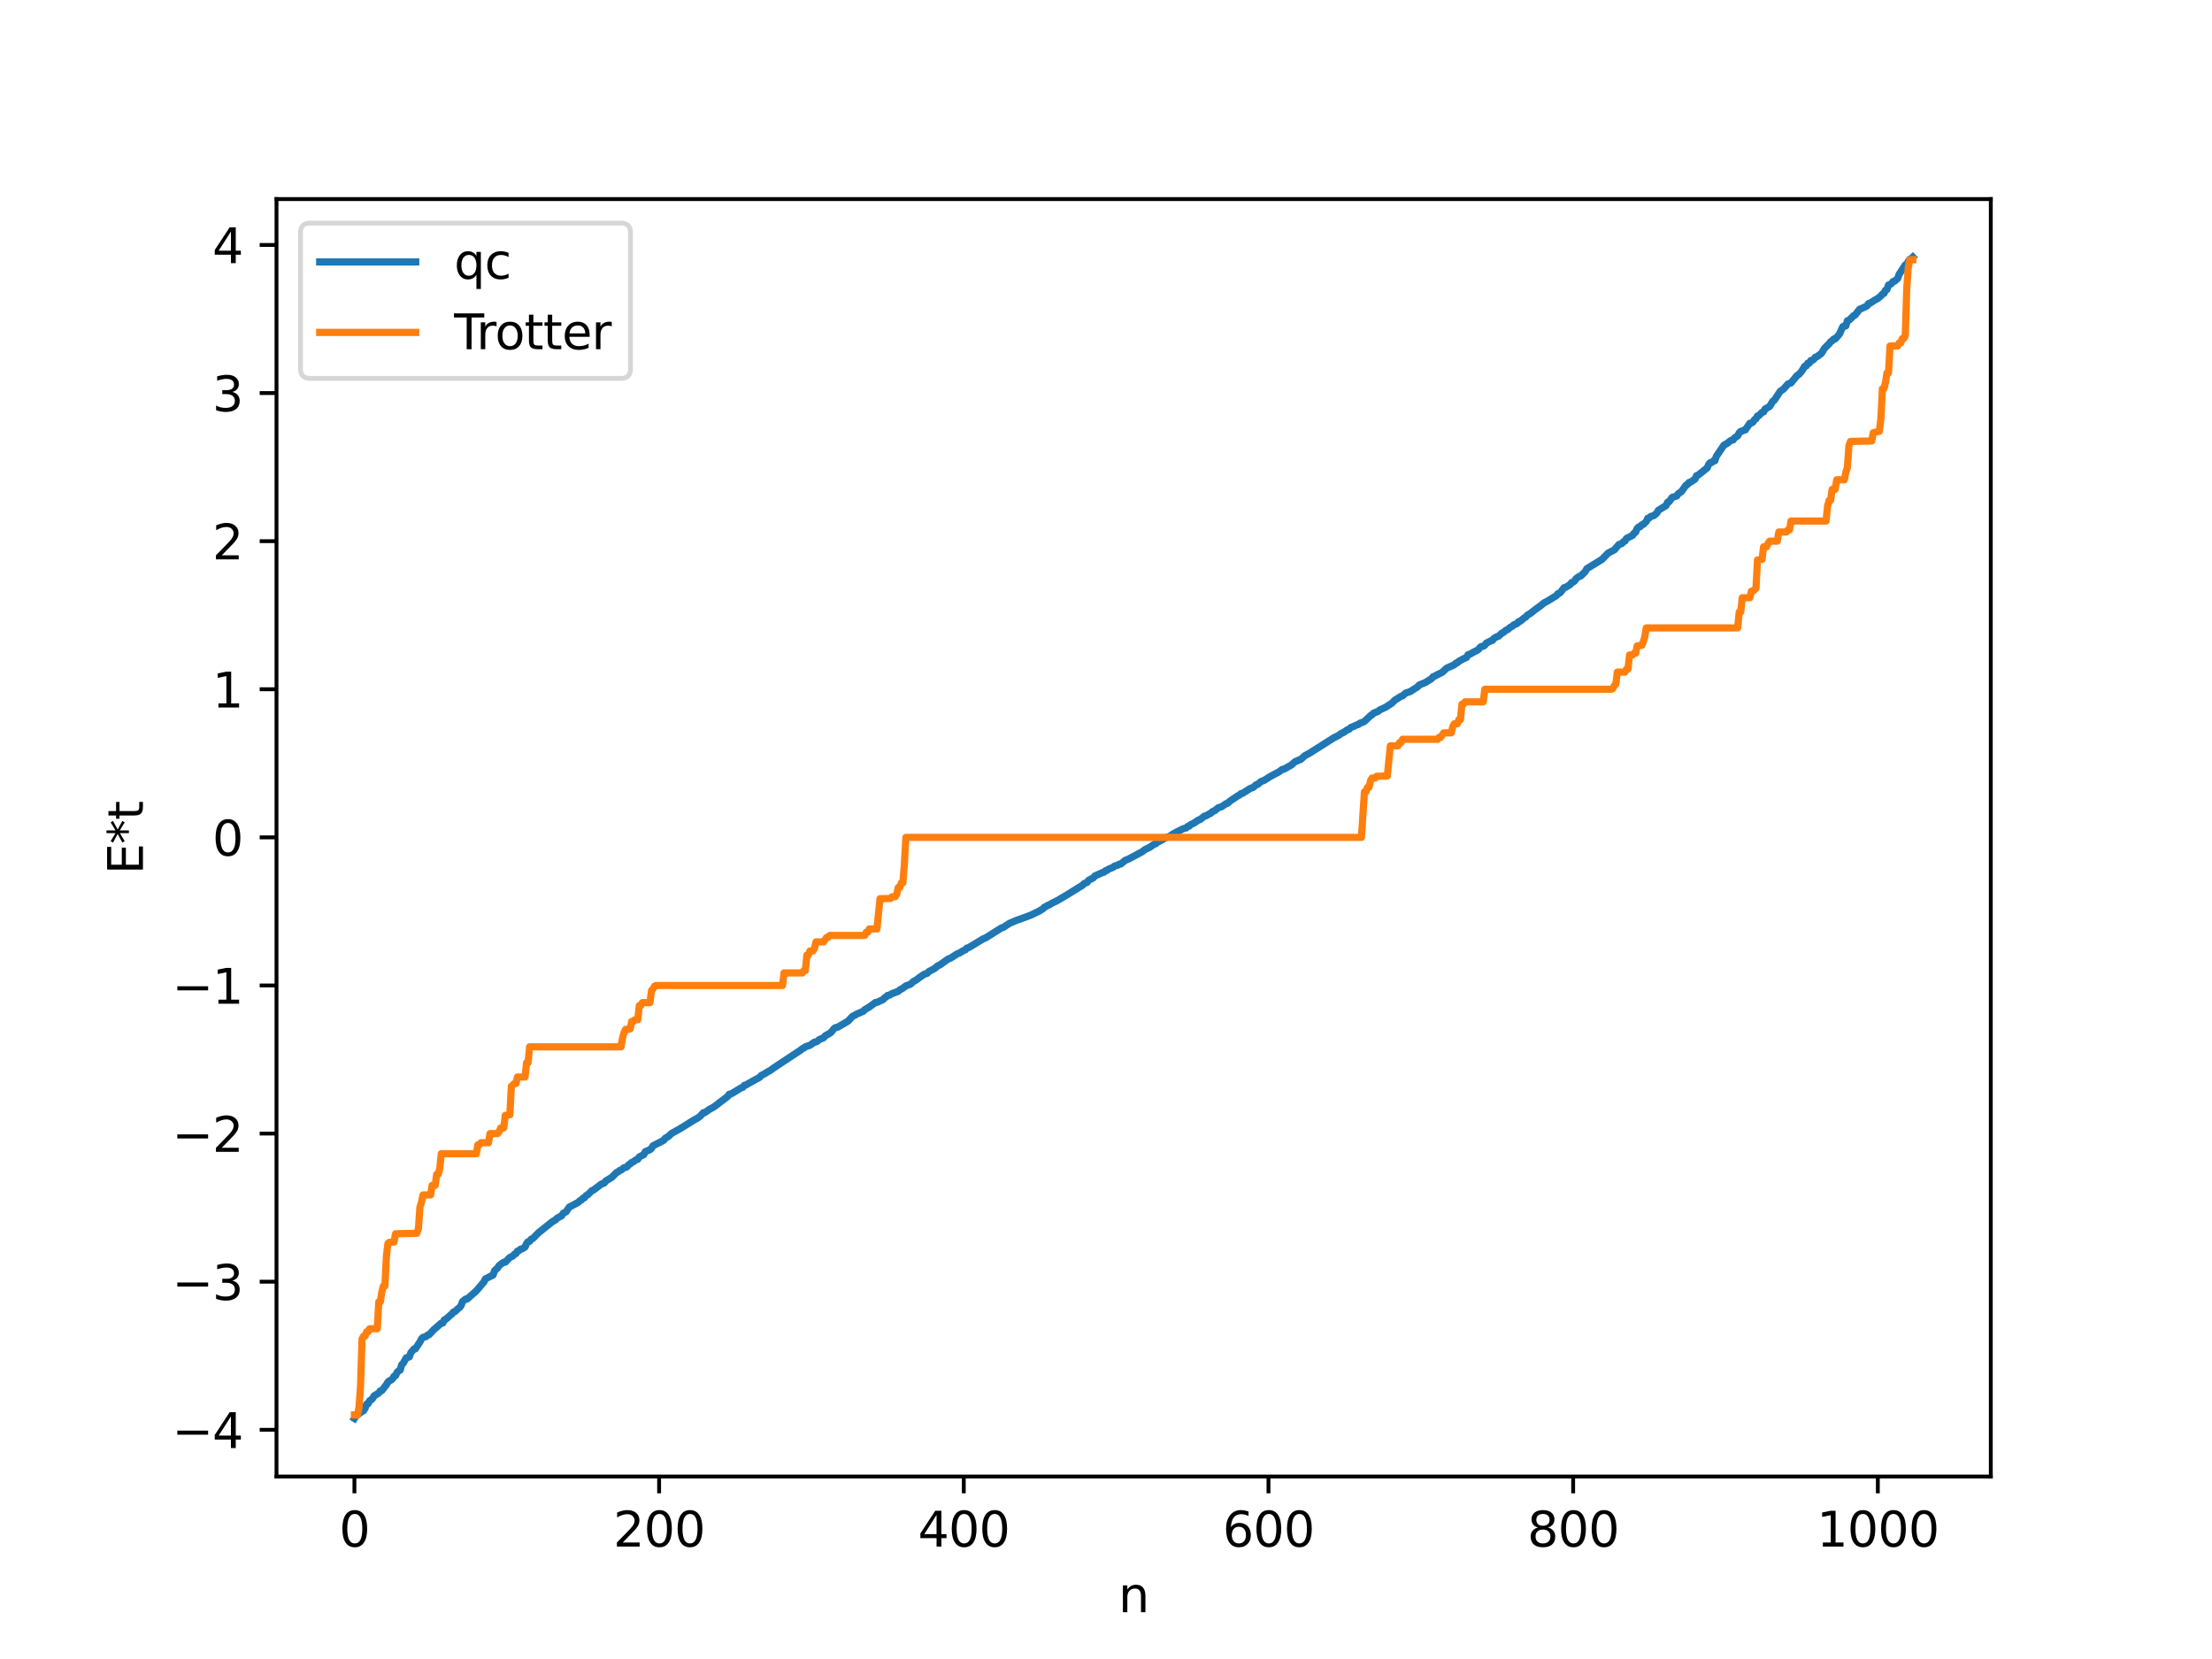 <?xml version="1.0" encoding="utf-8" standalone="no"?>
<!DOCTYPE svg PUBLIC "-//W3C//DTD SVG 1.1//EN"
  "http://www.w3.org/Graphics/SVG/1.1/DTD/svg11.dtd">
<svg xmlns:xlink="http://www.w3.org/1999/xlink" width="460.8pt" height="345.6pt" viewBox="0 0 460.8 345.6" xmlns="http://www.w3.org/2000/svg" version="1.1">
 <defs>
  <style type="text/css">*{stroke-linejoin: round; stroke-linecap: butt}</style>
 </defs>
 <g id="figure_1">
  <g id="patch_1">
   <path d="M 0 345.6 
L 460.8 345.6 
L 460.8 0 
L 0 0 
z
" style="fill: #ffffff"/>
  </g>
  <g id="axes_1">
   <g id="patch_2">
    <path d="M 57.6 307.584 
L 414.72 307.584 
L 414.72 41.472 
L 57.6 41.472 
z
" style="fill: #ffffff"/>
   </g>
   <g id="matplotlib.axis_1">
    <g id="xtick_1">
     <g id="line2d_1">
      <defs>
       <path id="mc527d66f3d" d="M 0 0 
L 0 3.5 
" style="stroke: #000000; stroke-width: 0.8"/>
      </defs>
      <g>
       <use xlink:href="#mc527d66f3d" x="73.833" y="307.584" style="stroke: #000000; stroke-width: 0.8"/>
      </g>
     </g>
     <g id="text_1">
      <!-- 0 -->
      <g transform="translate(70.651 322.182) scale(0.1 -0.1)">
       <defs>
        <path id="DejaVuSans-30" d="M 2034 4250 
Q 1547 4250 1301 3770 
Q 1056 3291 1056 2328 
Q 1056 1369 1301 889 
Q 1547 409 2034 409 
Q 2525 409 2770 889 
Q 3016 1369 3016 2328 
Q 3016 3291 2770 3770 
Q 2525 4250 2034 4250 
z
M 2034 4750 
Q 2819 4750 3233 4129 
Q 3647 3509 3647 2328 
Q 3647 1150 3233 529 
Q 2819 -91 2034 -91 
Q 1250 -91 836 529 
Q 422 1150 422 2328 
Q 422 3509 836 4129 
Q 1250 4750 2034 4750 
z
" transform="scale(0.016)"/>
       </defs>
       <use xlink:href="#DejaVuSans-30"/>
      </g>
     </g>
    </g>
    <g id="xtick_2">
     <g id="line2d_2">
      <g>
       <use xlink:href="#mc527d66f3d" x="137.304" y="307.584" style="stroke: #000000; stroke-width: 0.8"/>
      </g>
     </g>
     <g id="text_2">
      <!-- 200 -->
      <g transform="translate(127.76 322.182) scale(0.1 -0.1)">
       <defs>
        <path id="DejaVuSans-32" d="M 1228 531 
L 3431 531 
L 3431 0 
L 469 0 
L 469 531 
Q 828 903 1448 1529 
Q 2069 2156 2228 2338 
Q 2531 2678 2651 2914 
Q 2772 3150 2772 3378 
Q 2772 3750 2511 3984 
Q 2250 4219 1831 4219 
Q 1534 4219 1204 4116 
Q 875 4013 500 3803 
L 500 4441 
Q 881 4594 1212 4672 
Q 1544 4750 1819 4750 
Q 2544 4750 2975 4387 
Q 3406 4025 3406 3419 
Q 3406 3131 3298 2873 
Q 3191 2616 2906 2266 
Q 2828 2175 2409 1742 
Q 1991 1309 1228 531 
z
" transform="scale(0.016)"/>
       </defs>
       <use xlink:href="#DejaVuSans-32"/>
       <use xlink:href="#DejaVuSans-30" x="63.623"/>
       <use xlink:href="#DejaVuSans-30" x="127.246"/>
      </g>
     </g>
    </g>
    <g id="xtick_3">
     <g id="line2d_3">
      <g>
       <use xlink:href="#mc527d66f3d" x="200.775" y="307.584" style="stroke: #000000; stroke-width: 0.8"/>
      </g>
     </g>
     <g id="text_3">
      <!-- 400 -->
      <g transform="translate(191.231 322.182) scale(0.1 -0.1)">
       <defs>
        <path id="DejaVuSans-34" d="M 2419 4116 
L 825 1625 
L 2419 1625 
L 2419 4116 
z
M 2253 4666 
L 3047 4666 
L 3047 1625 
L 3713 1625 
L 3713 1100 
L 3047 1100 
L 3047 0 
L 2419 0 
L 2419 1100 
L 313 1100 
L 313 1709 
L 2253 4666 
z
" transform="scale(0.016)"/>
       </defs>
       <use xlink:href="#DejaVuSans-34"/>
       <use xlink:href="#DejaVuSans-30" x="63.623"/>
       <use xlink:href="#DejaVuSans-30" x="127.246"/>
      </g>
     </g>
    </g>
    <g id="xtick_4">
     <g id="line2d_4">
      <g>
       <use xlink:href="#mc527d66f3d" x="264.246" y="307.584" style="stroke: #000000; stroke-width: 0.8"/>
      </g>
     </g>
     <g id="text_4">
      <!-- 600 -->
      <g transform="translate(254.702 322.182) scale(0.1 -0.1)">
       <defs>
        <path id="DejaVuSans-36" d="M 2113 2584 
Q 1688 2584 1439 2293 
Q 1191 2003 1191 1497 
Q 1191 994 1439 701 
Q 1688 409 2113 409 
Q 2538 409 2786 701 
Q 3034 994 3034 1497 
Q 3034 2003 2786 2293 
Q 2538 2584 2113 2584 
z
M 3366 4563 
L 3366 3988 
Q 3128 4100 2886 4159 
Q 2644 4219 2406 4219 
Q 1781 4219 1451 3797 
Q 1122 3375 1075 2522 
Q 1259 2794 1537 2939 
Q 1816 3084 2150 3084 
Q 2853 3084 3261 2657 
Q 3669 2231 3669 1497 
Q 3669 778 3244 343 
Q 2819 -91 2113 -91 
Q 1303 -91 875 529 
Q 447 1150 447 2328 
Q 447 3434 972 4092 
Q 1497 4750 2381 4750 
Q 2619 4750 2861 4703 
Q 3103 4656 3366 4563 
z
" transform="scale(0.016)"/>
       </defs>
       <use xlink:href="#DejaVuSans-36"/>
       <use xlink:href="#DejaVuSans-30" x="63.623"/>
       <use xlink:href="#DejaVuSans-30" x="127.246"/>
      </g>
     </g>
    </g>
    <g id="xtick_5">
     <g id="line2d_5">
      <g>
       <use xlink:href="#mc527d66f3d" x="327.717" y="307.584" style="stroke: #000000; stroke-width: 0.8"/>
      </g>
     </g>
     <g id="text_5">
      <!-- 800 -->
      <g transform="translate(318.173 322.182) scale(0.1 -0.1)">
       <defs>
        <path id="DejaVuSans-38" d="M 2034 2216 
Q 1584 2216 1326 1975 
Q 1069 1734 1069 1313 
Q 1069 891 1326 650 
Q 1584 409 2034 409 
Q 2484 409 2743 651 
Q 3003 894 3003 1313 
Q 3003 1734 2745 1975 
Q 2488 2216 2034 2216 
z
M 1403 2484 
Q 997 2584 770 2862 
Q 544 3141 544 3541 
Q 544 4100 942 4425 
Q 1341 4750 2034 4750 
Q 2731 4750 3128 4425 
Q 3525 4100 3525 3541 
Q 3525 3141 3298 2862 
Q 3072 2584 2669 2484 
Q 3125 2378 3379 2068 
Q 3634 1759 3634 1313 
Q 3634 634 3220 271 
Q 2806 -91 2034 -91 
Q 1263 -91 848 271 
Q 434 634 434 1313 
Q 434 1759 690 2068 
Q 947 2378 1403 2484 
z
M 1172 3481 
Q 1172 3119 1398 2916 
Q 1625 2713 2034 2713 
Q 2441 2713 2670 2916 
Q 2900 3119 2900 3481 
Q 2900 3844 2670 4047 
Q 2441 4250 2034 4250 
Q 1625 4250 1398 4047 
Q 1172 3844 1172 3481 
z
" transform="scale(0.016)"/>
       </defs>
       <use xlink:href="#DejaVuSans-38"/>
       <use xlink:href="#DejaVuSans-30" x="63.623"/>
       <use xlink:href="#DejaVuSans-30" x="127.246"/>
      </g>
     </g>
    </g>
    <g id="xtick_6">
     <g id="line2d_6">
      <g>
       <use xlink:href="#mc527d66f3d" x="391.188" y="307.584" style="stroke: #000000; stroke-width: 0.8"/>
      </g>
     </g>
     <g id="text_6">
      <!-- 1000 -->
      <g transform="translate(378.463 322.182) scale(0.1 -0.1)">
       <defs>
        <path id="DejaVuSans-31" d="M 794 531 
L 1825 531 
L 1825 4091 
L 703 3866 
L 703 4441 
L 1819 4666 
L 2450 4666 
L 2450 531 
L 3481 531 
L 3481 0 
L 794 0 
L 794 531 
z
" transform="scale(0.016)"/>
       </defs>
       <use xlink:href="#DejaVuSans-31"/>
       <use xlink:href="#DejaVuSans-30" x="63.623"/>
       <use xlink:href="#DejaVuSans-30" x="127.246"/>
       <use xlink:href="#DejaVuSans-30" x="190.869"/>
      </g>
     </g>
    </g>
    <g id="text_7">
     <!-- n -->
     <g transform="translate(232.991 335.861) scale(0.1 -0.1)">
      <defs>
       <path id="DejaVuSans-6e" d="M 3513 2113 
L 3513 0 
L 2938 0 
L 2938 2094 
Q 2938 2591 2744 2837 
Q 2550 3084 2163 3084 
Q 1697 3084 1428 2787 
Q 1159 2491 1159 1978 
L 1159 0 
L 581 0 
L 581 3500 
L 1159 3500 
L 1159 2956 
Q 1366 3272 1645 3428 
Q 1925 3584 2291 3584 
Q 2894 3584 3203 3211 
Q 3513 2838 3513 2113 
z
" transform="scale(0.016)"/>
      </defs>
      <use xlink:href="#DejaVuSans-6e"/>
     </g>
    </g>
   </g>
   <g id="matplotlib.axis_2">
    <g id="ytick_1">
     <g id="line2d_7">
      <defs>
       <path id="m97dae3b905" d="M 0 0 
L -3.5 0 
" style="stroke: #000000; stroke-width: 0.8"/>
      </defs>
      <g>
       <use xlink:href="#m97dae3b905" x="57.6" y="297.857" style="stroke: #000000; stroke-width: 0.8"/>
      </g>
     </g>
     <g id="text_8">
      <!-- −4 -->
      <g transform="translate(35.858 301.657) scale(0.1 -0.1)">
       <defs>
        <path id="DejaVuSans-2212" d="M 678 2272 
L 4684 2272 
L 4684 1741 
L 678 1741 
L 678 2272 
z
" transform="scale(0.016)"/>
       </defs>
       <use xlink:href="#DejaVuSans-2212"/>
       <use xlink:href="#DejaVuSans-34" x="83.789"/>
      </g>
     </g>
    </g>
    <g id="ytick_2">
     <g id="line2d_8">
      <g>
       <use xlink:href="#m97dae3b905" x="57.6" y="267.003" style="stroke: #000000; stroke-width: 0.8"/>
      </g>
     </g>
     <g id="text_9">
      <!-- −3 -->
      <g transform="translate(35.858 270.802) scale(0.1 -0.1)">
       <defs>
        <path id="DejaVuSans-33" d="M 2597 2516 
Q 3050 2419 3304 2112 
Q 3559 1806 3559 1356 
Q 3559 666 3084 287 
Q 2609 -91 1734 -91 
Q 1441 -91 1130 -33 
Q 819 25 488 141 
L 488 750 
Q 750 597 1062 519 
Q 1375 441 1716 441 
Q 2309 441 2620 675 
Q 2931 909 2931 1356 
Q 2931 1769 2642 2001 
Q 2353 2234 1838 2234 
L 1294 2234 
L 1294 2753 
L 1863 2753 
Q 2328 2753 2575 2939 
Q 2822 3125 2822 3475 
Q 2822 3834 2567 4026 
Q 2313 4219 1838 4219 
Q 1578 4219 1281 4162 
Q 984 4106 628 3988 
L 628 4550 
Q 988 4650 1302 4700 
Q 1616 4750 1894 4750 
Q 2613 4750 3031 4423 
Q 3450 4097 3450 3541 
Q 3450 3153 3228 2886 
Q 3006 2619 2597 2516 
z
" transform="scale(0.016)"/>
       </defs>
       <use xlink:href="#DejaVuSans-2212"/>
       <use xlink:href="#DejaVuSans-33" x="83.789"/>
      </g>
     </g>
    </g>
    <g id="ytick_3">
     <g id="line2d_9">
      <g>
       <use xlink:href="#m97dae3b905" x="57.6" y="236.149" style="stroke: #000000; stroke-width: 0.8"/>
      </g>
     </g>
     <g id="text_10">
      <!-- −2 -->
      <g transform="translate(35.858 239.948) scale(0.1 -0.1)">
       <use xlink:href="#DejaVuSans-2212"/>
       <use xlink:href="#DejaVuSans-32" x="83.789"/>
      </g>
     </g>
    </g>
    <g id="ytick_4">
     <g id="line2d_10">
      <g>
       <use xlink:href="#m97dae3b905" x="57.6" y="205.294" style="stroke: #000000; stroke-width: 0.8"/>
      </g>
     </g>
     <g id="text_11">
      <!-- −1 -->
      <g transform="translate(35.858 209.094) scale(0.1 -0.1)">
       <use xlink:href="#DejaVuSans-2212"/>
       <use xlink:href="#DejaVuSans-31" x="83.789"/>
      </g>
     </g>
    </g>
    <g id="ytick_5">
     <g id="line2d_11">
      <g>
       <use xlink:href="#m97dae3b905" x="57.6" y="174.44" style="stroke: #000000; stroke-width: 0.8"/>
      </g>
     </g>
     <g id="text_12">
      <!-- 0 -->
      <g transform="translate(44.237 178.239) scale(0.1 -0.1)">
       <use xlink:href="#DejaVuSans-30"/>
      </g>
     </g>
    </g>
    <g id="ytick_6">
     <g id="line2d_12">
      <g>
       <use xlink:href="#m97dae3b905" x="57.6" y="143.586" style="stroke: #000000; stroke-width: 0.8"/>
      </g>
     </g>
     <g id="text_13">
      <!-- 1 -->
      <g transform="translate(44.237 147.385) scale(0.1 -0.1)">
       <use xlink:href="#DejaVuSans-31"/>
      </g>
     </g>
    </g>
    <g id="ytick_7">
     <g id="line2d_13">
      <g>
       <use xlink:href="#m97dae3b905" x="57.6" y="112.731" style="stroke: #000000; stroke-width: 0.8"/>
      </g>
     </g>
     <g id="text_14">
      <!-- 2 -->
      <g transform="translate(44.237 116.53) scale(0.1 -0.1)">
       <use xlink:href="#DejaVuSans-32"/>
      </g>
     </g>
    </g>
    <g id="ytick_8">
     <g id="line2d_14">
      <g>
       <use xlink:href="#m97dae3b905" x="57.6" y="81.877" style="stroke: #000000; stroke-width: 0.8"/>
      </g>
     </g>
     <g id="text_15">
      <!-- 3 -->
      <g transform="translate(44.237 85.676) scale(0.1 -0.1)">
       <use xlink:href="#DejaVuSans-33"/>
      </g>
     </g>
    </g>
    <g id="ytick_9">
     <g id="line2d_15">
      <g>
       <use xlink:href="#m97dae3b905" x="57.6" y="51.022" style="stroke: #000000; stroke-width: 0.8"/>
      </g>
     </g>
     <g id="text_16">
      <!-- 4 -->
      <g transform="translate(44.237 54.822) scale(0.1 -0.1)">
       <use xlink:href="#DejaVuSans-34"/>
      </g>
     </g>
    </g>
    <g id="text_17">
     <!-- E*t -->
     <g transform="translate(29.778 182.148) rotate(-90) scale(0.1 -0.1)">
      <defs>
       <path id="DejaVuSans-45" d="M 628 4666 
L 3578 4666 
L 3578 4134 
L 1259 4134 
L 1259 2753 
L 3481 2753 
L 3481 2222 
L 1259 2222 
L 1259 531 
L 3634 531 
L 3634 0 
L 628 0 
L 628 4666 
z
" transform="scale(0.016)"/>
       <path id="DejaVuSans-2a" d="M 3009 3897 
L 1888 3291 
L 3009 2681 
L 2828 2375 
L 1778 3009 
L 1778 1831 
L 1422 1831 
L 1422 3009 
L 372 2375 
L 191 2681 
L 1313 3291 
L 191 3897 
L 372 4206 
L 1422 3572 
L 1422 4750 
L 1778 4750 
L 1778 3572 
L 2828 4206 
L 3009 3897 
z
" transform="scale(0.016)"/>
       <path id="DejaVuSans-74" d="M 1172 4494 
L 1172 3500 
L 2356 3500 
L 2356 3053 
L 1172 3053 
L 1172 1153 
Q 1172 725 1289 603 
Q 1406 481 1766 481 
L 2356 481 
L 2356 0 
L 1766 0 
Q 1100 0 847 248 
Q 594 497 594 1153 
L 594 3053 
L 172 3053 
L 172 3500 
L 594 3500 
L 594 4494 
L 1172 4494 
z
" transform="scale(0.016)"/>
      </defs>
      <use xlink:href="#DejaVuSans-45"/>
      <use xlink:href="#DejaVuSans-2a" x="63.184"/>
      <use xlink:href="#DejaVuSans-74" x="113.184"/>
     </g>
    </g>
   </g>
   <g id="line2d_16">
    <path d="M 73.833 295.488 
L 74.15 294.977 
L 75.42 294.008 
L 75.737 293.883 
L 76.054 293.363 
L 76.372 292.507 
L 76.689 292.402 
L 77.006 291.779 
L 77.324 291.616 
L 77.641 291.286 
L 77.958 290.759 
L 78.91 290.194 
L 79.228 289.743 
L 79.545 289.678 
L 80.497 288.446 
L 80.815 287.914 
L 81.132 287.632 
L 81.449 287.506 
L 81.767 287.249 
L 82.084 286.689 
L 82.401 286.565 
L 82.719 285.888 
L 83.036 285.582 
L 83.353 285.433 
L 83.671 284.312 
L 83.988 283.994 
L 84.623 282.866 
L 85.258 282.678 
L 85.575 281.814 
L 86.21 281.039 
L 86.527 280.997 
L 87.479 279.56 
L 87.796 278.935 
L 88.114 278.593 
L 88.748 278.44 
L 89.066 278.129 
L 89.383 278.046 
L 90.335 277.022 
L 91.922 275.642 
L 92.239 275.615 
L 92.557 274.952 
L 92.874 274.833 
L 93.826 273.974 
L 94.143 273.725 
L 94.461 273.321 
L 94.778 273.227 
L 95.413 272.613 
L 95.73 272.39 
L 96.048 271.969 
L 96.365 271.135 
L 97 270.613 
L 97.317 270.602 
L 99.221 268.92 
L 100.808 267.056 
L 101.125 266.404 
L 102.712 265.619 
L 103.029 264.711 
L 103.664 264.132 
L 103.981 263.634 
L 104.616 263.159 
L 104.934 262.952 
L 105.251 262.937 
L 106.203 261.949 
L 106.838 261.653 
L 107.155 261.278 
L 107.472 261.157 
L 107.79 260.636 
L 108.107 260.527 
L 108.424 260.239 
L 108.742 260.176 
L 109.377 259.771 
L 109.694 259.054 
L 110.011 258.673 
L 110.329 258.595 
L 110.646 258.15 
L 110.963 258.033 
L 112.233 256.759 
L 115.089 254.484 
L 115.724 254.131 
L 116.041 253.78 
L 116.993 253.266 
L 117.31 252.774 
L 117.945 252.419 
L 118.58 251.471 
L 120.484 250.462 
L 120.801 250.119 
L 121.119 249.982 
L 121.436 249.61 
L 121.753 249.509 
L 122.071 249.078 
L 122.388 248.939 
L 123.34 248.002 
L 123.658 247.896 
L 125.244 246.685 
L 125.879 246.434 
L 126.196 246.01 
L 127.466 245.257 
L 128.418 244.264 
L 128.735 244.146 
L 129.053 243.852 
L 129.37 243.766 
L 130.005 243.236 
L 130.322 243.208 
L 130.639 243.042 
L 130.957 242.648 
L 131.274 242.471 
L 131.591 242.154 
L 131.909 242.042 
L 132.543 241.576 
L 132.861 241.502 
L 133.178 241.004 
L 134.13 240.515 
L 134.448 239.889 
L 135.4 239.509 
L 135.717 239.204 
L 136.034 238.691 
L 138.256 237.551 
L 138.573 237.117 
L 139.208 236.761 
L 139.843 236.155 
L 140.477 235.792 
L 141.429 235.26 
L 142.064 234.886 
L 144.603 233.297 
L 145.238 232.963 
L 145.872 232.521 
L 146.507 231.798 
L 146.824 231.78 
L 147.777 231.102 
L 148.729 230.584 
L 151.585 228.409 
L 151.902 227.956 
L 152.22 227.927 
L 153.172 227.366 
L 154.441 226.593 
L 154.758 226.496 
L 155.076 226.093 
L 155.393 226.014 
L 156.345 225.47 
L 158.249 224.423 
L 158.567 224.045 
L 159.201 223.725 
L 160.153 223.148 
L 160.471 222.99 
L 161.105 222.521 
L 162.375 221.672 
L 166.818 218.739 
L 167.135 218.446 
L 167.453 218.341 
L 167.77 218.058 
L 168.722 217.757 
L 169.674 217.088 
L 169.991 217.058 
L 170.309 216.895 
L 170.626 216.587 
L 171.578 216.18 
L 171.896 215.781 
L 172.848 215.259 
L 173.165 215.011 
L 173.8 214.224 
L 174.117 214.05 
L 174.434 214.022 
L 176.656 212.729 
L 177.608 211.701 
L 177.925 211.574 
L 178.56 211.212 
L 179.829 210.667 
L 180.147 210.332 
L 181.099 209.773 
L 182.368 208.841 
L 182.686 208.822 
L 183.32 208.506 
L 183.955 208.236 
L 184.272 207.852 
L 184.59 207.692 
L 184.907 207.364 
L 185.224 207.34 
L 185.859 206.98 
L 187.129 206.506 
L 187.446 206.213 
L 188.081 205.867 
L 188.715 205.381 
L 189.667 205.029 
L 190.302 204.463 
L 190.937 204.1 
L 191.572 203.611 
L 192.524 202.96 
L 193.158 202.752 
L 193.476 202.4 
L 194.745 201.726 
L 195.38 201.172 
L 195.697 201.066 
L 197.601 199.728 
L 197.919 199.654 
L 199.505 198.649 
L 199.823 198.559 
L 200.775 197.991 
L 201.092 197.876 
L 201.41 197.505 
L 201.727 197.445 
L 204.9 195.53 
L 205.218 195.44 
L 208.709 193.249 
L 209.026 193.204 
L 209.661 192.757 
L 210.296 192.349 
L 211.565 191.804 
L 212.517 191.454 
L 213.152 191.232 
L 214.739 190.639 
L 216.325 189.874 
L 217.277 189.311 
L 217.595 188.973 
L 217.912 188.852 
L 218.229 188.608 
L 218.547 188.517 
L 219.181 188.127 
L 220.134 187.677 
L 222.038 186.558 
L 225.529 184.396 
L 225.846 184.069 
L 226.481 183.803 
L 226.798 183.362 
L 227.75 182.88 
L 228.067 182.485 
L 229.654 181.778 
L 229.972 181.698 
L 230.289 181.376 
L 230.606 181.32 
L 230.924 181.059 
L 231.558 180.813 
L 231.876 180.674 
L 232.193 180.41 
L 232.828 180.24 
L 233.145 180.024 
L 233.462 179.997 
L 234.415 179.225 
L 235.049 178.977 
L 237.905 177.456 
L 238.54 176.973 
L 239.492 176.518 
L 240.444 175.866 
L 240.762 175.769 
L 241.079 175.45 
L 241.714 175.166 
L 242.983 174.442 
L 243.618 174.264 
L 244.253 173.806 
L 244.887 173.446 
L 246.474 172.642 
L 247.109 172.472 
L 247.426 172.156 
L 247.743 172.085 
L 248.061 171.767 
L 248.696 171.486 
L 249.648 170.824 
L 249.965 170.752 
L 250.917 170.004 
L 251.234 169.951 
L 251.869 169.577 
L 252.186 169.448 
L 252.504 169.119 
L 253.139 168.809 
L 253.773 168.27 
L 254.408 168.09 
L 255.043 167.685 
L 255.36 167.445 
L 255.677 167.36 
L 256.312 166.824 
L 256.947 166.402 
L 257.899 165.765 
L 258.216 165.625 
L 258.534 165.313 
L 258.851 165.266 
L 260.438 164.252 
L 261.072 164.026 
L 261.707 163.467 
L 262.024 163.392 
L 262.659 162.817 
L 263.294 162.595 
L 264.563 161.789 
L 266.467 160.772 
L 267.102 160.285 
L 267.42 160.251 
L 269.006 159.369 
L 269.641 158.795 
L 269.958 158.577 
L 270.276 158.508 
L 270.593 158.295 
L 270.91 158.24 
L 271.862 157.402 
L 272.815 156.888 
L 277.892 153.676 
L 278.844 153.197 
L 279.479 152.732 
L 279.796 152.638 
L 280.748 151.998 
L 281.066 151.903 
L 281.383 151.561 
L 282.018 151.31 
L 282.653 151.011 
L 282.97 150.928 
L 283.287 150.665 
L 283.922 150.438 
L 284.239 150.281 
L 285.509 149.075 
L 285.826 148.906 
L 286.143 148.56 
L 286.778 148.317 
L 287.096 148.196 
L 287.413 147.897 
L 288.682 147.312 
L 289.952 146.476 
L 290.586 145.842 
L 291.856 145.056 
L 292.173 144.969 
L 292.808 144.386 
L 293.76 144.077 
L 295.347 143.056 
L 295.664 142.693 
L 296.934 142.177 
L 298.203 141.382 
L 298.52 140.986 
L 298.838 140.878 
L 299.472 140.522 
L 300.424 140.068 
L 301.377 139.188 
L 302.963 138.488 
L 303.281 138.159 
L 303.598 138.046 
L 303.915 137.757 
L 304.867 137.236 
L 305.502 136.962 
L 305.82 136.392 
L 306.137 136.319 
L 307.089 135.792 
L 307.724 135.47 
L 308.041 135.247 
L 308.358 134.818 
L 308.676 134.647 
L 308.993 134.625 
L 309.31 134.42 
L 309.628 133.979 
L 310.58 133.49 
L 310.897 133.406 
L 311.215 132.975 
L 311.849 132.637 
L 312.167 132.546 
L 312.801 131.936 
L 313.119 131.796 
L 313.753 131.278 
L 314.071 131.157 
L 314.705 130.618 
L 315.023 130.485 
L 315.34 130.166 
L 315.975 129.941 
L 316.292 129.543 
L 316.61 129.472 
L 317.562 128.698 
L 317.879 128.52 
L 318.196 128.136 
L 318.831 127.77 
L 319.783 127.01 
L 320.735 126.33 
L 321.687 125.576 
L 322.322 125.247 
L 324.226 124.078 
L 324.543 123.662 
L 324.861 123.584 
L 325.178 123.289 
L 325.813 122.421 
L 326.13 122.365 
L 327.082 121.79 
L 327.4 121.356 
L 327.717 121.257 
L 328.034 120.995 
L 328.352 120.506 
L 328.986 120.079 
L 329.304 119.99 
L 330.256 119.036 
L 330.573 118.463 
L 333.747 116.512 
L 335.016 115.212 
L 336.286 114.554 
L 337.238 113.441 
L 337.872 113.232 
L 338.19 112.847 
L 338.507 112.718 
L 338.824 112.162 
L 340.094 111.523 
L 340.411 111.059 
L 340.729 110.865 
L 341.046 110.099 
L 341.363 109.786 
L 341.681 109.728 
L 341.998 109.341 
L 342.315 109.241 
L 342.95 108.644 
L 343.267 107.959 
L 343.585 107.889 
L 343.902 107.578 
L 344.537 107.405 
L 345.172 106.847 
L 345.489 106.296 
L 347.076 105.307 
L 347.393 104.622 
L 347.71 104.519 
L 348.345 103.61 
L 349.297 103.32 
L 349.615 102.837 
L 350.249 102.442 
L 351.201 101.104 
L 351.519 100.943 
L 351.836 100.518 
L 352.153 100.45 
L 353.105 99.803 
L 353.423 99.091 
L 353.74 98.984 
L 355.644 97.468 
L 355.962 96.722 
L 356.279 96.373 
L 356.596 96.337 
L 356.914 96.033 
L 357.231 95.986 
L 357.548 95.053 
L 359.135 92.722 
L 359.77 92.388 
L 360.405 91.876 
L 360.722 91.685 
L 361.039 91.65 
L 361.357 91.203 
L 361.991 90.792 
L 362.309 90.164 
L 362.626 89.865 
L 362.943 89.802 
L 363.261 89.61 
L 363.578 89.562 
L 364.53 88.172 
L 364.848 88.128 
L 365.165 87.931 
L 365.482 87.434 
L 365.8 87.252 
L 366.117 86.659 
L 366.434 86.551 
L 367.069 85.889 
L 367.386 85.815 
L 367.704 85.203 
L 368.656 84.665 
L 369.291 83.6 
L 369.608 83.398 
L 370.877 81.48 
L 371.512 81.077 
L 372.464 79.995 
L 373.099 79.77 
L 374.368 78.212 
L 374.686 78.043 
L 375.32 77.34 
L 375.955 76.293 
L 376.272 76.242 
L 376.59 75.671 
L 376.907 75.644 
L 377.224 75.083 
L 377.542 75.074 
L 377.859 74.832 
L 378.177 74.394 
L 378.494 74.319 
L 379.446 73.61 
L 380.081 72.544 
L 381.033 71.621 
L 381.35 71.19 
L 381.667 71.008 
L 381.985 70.634 
L 382.302 70.6 
L 382.937 69.906 
L 383.254 69.462 
L 383.889 68.058 
L 384.206 67.897 
L 384.524 67.883 
L 384.841 66.827 
L 385.158 66.715 
L 385.793 66.143 
L 386.11 65.78 
L 386.428 65.656 
L 387.38 64.44 
L 388.332 64.031 
L 388.967 63.697 
L 389.284 63.217 
L 389.601 63.136 
L 390.553 62.517 
L 391.188 62.168 
L 391.823 61.659 
L 392.14 61.263 
L 392.458 61.126 
L 392.775 60.475 
L 393.092 60.306 
L 393.41 59.376 
L 393.727 59.276 
L 394.044 59.038 
L 394.362 58.64 
L 394.679 58.575 
L 395.314 58.012 
L 395.631 57.139 
L 396.9 55.194 
L 397.218 55.128 
L 397.535 54.415 
L 397.853 53.999 
L 398.17 53.878 
L 398.487 53.568 
L 398.487 53.568 
" clip-path="url(#pa1fbef001c)" style="fill: none; stroke: #1f77b4; stroke-width: 1.5; stroke-linecap: square"/>
   </g>
   <g id="line2d_17">
    <path d="M 73.833 294.771 
L 74.467 294.771 
L 74.785 293.17 
L 75.102 288.884 
L 75.42 278.946 
L 75.737 278.337 
L 76.054 278.337 
L 76.372 277.436 
L 76.689 277.436 
L 77.006 276.799 
L 78.593 276.799 
L 78.91 271.192 
L 79.228 271.192 
L 79.545 269.163 
L 79.862 267.909 
L 80.18 267.909 
L 80.497 261.709 
L 80.815 259.03 
L 81.132 258.791 
L 82.084 258.741 
L 82.401 257.014 
L 86.844 256.915 
L 87.162 255.97 
L 87.479 251.477 
L 87.796 250.484 
L 88.114 248.929 
L 89.7 248.929 
L 90.018 246.942 
L 90.653 246.942 
L 90.97 244.633 
L 91.287 244.633 
L 91.605 243.431 
L 91.922 240.338 
L 99.221 240.338 
L 99.539 238.495 
L 99.856 238.495 
L 100.173 238.059 
L 101.76 238.059 
L 102.077 236.149 
L 103.664 236.149 
L 103.981 235.718 
L 104.299 234.973 
L 104.934 234.973 
L 105.251 232.353 
L 105.568 232.353 
L 105.886 232.221 
L 106.203 232.221 
L 106.52 226.309 
L 107.155 225.725 
L 107.472 225.725 
L 107.79 224.363 
L 109.377 224.363 
L 109.694 221.375 
L 110.011 221.375 
L 110.329 218.075 
L 129.37 218.075 
L 129.687 216.199 
L 130.005 215.118 
L 130.322 214.435 
L 130.957 214.435 
L 131.274 214.322 
L 131.591 212.788 
L 131.909 212.788 
L 132.226 212.437 
L 132.861 212.437 
L 133.178 209.484 
L 133.496 209.484 
L 133.813 208.865 
L 135.4 208.865 
L 135.717 206.346 
L 136.034 206.006 
L 136.352 205.438 
L 136.669 205.294 
L 163.01 205.294 
L 163.327 202.68 
L 167.135 202.68 
L 167.453 202.202 
L 167.77 202.202 
L 168.087 198.967 
L 168.405 198.967 
L 168.722 198.103 
L 169.357 198.103 
L 169.674 197.546 
L 169.991 196.211 
L 171.578 196.211 
L 172.213 195.27 
L 172.53 195.27 
L 172.848 194.87 
L 180.147 194.87 
L 180.464 194.183 
L 180.781 194.183 
L 181.099 193.509 
L 182.686 193.509 
L 183.32 187.22 
L 185.542 187.164 
L 185.859 186.799 
L 186.494 186.799 
L 186.811 186.247 
L 187.129 184.864 
L 187.446 184.864 
L 187.763 183.927 
L 188.081 183.927 
L 188.398 180.017 
L 188.715 174.44 
L 283.605 174.44 
L 284.239 164.953 
L 284.557 164.953 
L 284.874 164.016 
L 285.191 164.016 
L 285.509 162.633 
L 285.826 162.081 
L 286.461 162.081 
L 286.778 161.716 
L 289 161.66 
L 289.634 155.371 
L 291.221 155.371 
L 291.539 154.697 
L 291.856 154.697 
L 292.173 154.01 
L 299.472 154.01 
L 299.79 153.61 
L 300.107 153.61 
L 300.742 152.669 
L 302.329 152.669 
L 302.646 151.334 
L 302.963 150.777 
L 303.598 150.777 
L 303.915 149.913 
L 304.233 149.913 
L 304.55 146.678 
L 304.867 146.678 
L 305.185 146.2 
L 308.993 146.2 
L 309.31 143.586 
L 335.651 143.586 
L 335.968 143.442 
L 336.286 142.873 
L 336.603 142.534 
L 336.92 140.015 
L 338.507 140.015 
L 338.824 139.396 
L 339.142 139.396 
L 339.459 136.442 
L 340.094 136.442 
L 340.411 136.092 
L 340.729 136.092 
L 341.046 134.558 
L 341.681 134.445 
L 341.998 134.445 
L 342.315 133.762 
L 342.633 132.681 
L 342.95 130.805 
L 361.991 130.805 
L 362.309 127.504 
L 362.626 127.504 
L 362.943 124.517 
L 364.53 124.517 
L 364.848 123.155 
L 365.165 123.155 
L 365.8 122.571 
L 366.117 116.659 
L 366.434 116.659 
L 366.752 116.527 
L 367.069 116.527 
L 367.386 113.907 
L 368.021 113.907 
L 368.339 113.162 
L 368.656 112.731 
L 370.243 112.731 
L 370.56 110.821 
L 372.147 110.821 
L 372.464 110.385 
L 372.781 110.385 
L 373.099 108.542 
L 380.398 108.542 
L 380.715 105.449 
L 381.033 104.246 
L 381.35 104.246 
L 381.667 101.938 
L 382.302 101.938 
L 382.62 99.951 
L 384.206 99.951 
L 384.524 98.396 
L 384.841 97.403 
L 385.158 92.91 
L 385.476 91.964 
L 389.919 91.866 
L 390.236 90.139 
L 391.505 89.85 
L 391.823 87.171 
L 392.14 80.971 
L 392.458 80.971 
L 392.775 79.717 
L 393.092 77.687 
L 393.41 77.687 
L 393.727 72.081 
L 395.314 72.081 
L 395.631 71.444 
L 395.948 71.444 
L 396.266 70.543 
L 396.583 70.543 
L 396.9 69.933 
L 397.218 59.995 
L 397.535 55.71 
L 397.853 54.108 
L 398.487 54.108 
L 398.487 54.108 
" clip-path="url(#pa1fbef001c)" style="fill: none; stroke: #ff7f0e; stroke-width: 1.5; stroke-linecap: square"/>
   </g>
   <g id="patch_3">
    <path d="M 57.6 307.584 
L 57.6 41.472 
" style="fill: none; stroke: #000000; stroke-width: 0.8; stroke-linejoin: miter; stroke-linecap: square"/>
   </g>
   <g id="patch_4">
    <path d="M 414.72 307.584 
L 414.72 41.472 
" style="fill: none; stroke: #000000; stroke-width: 0.8; stroke-linejoin: miter; stroke-linecap: square"/>
   </g>
   <g id="patch_5">
    <path d="M 57.6 307.584 
L 414.72 307.584 
" style="fill: none; stroke: #000000; stroke-width: 0.8; stroke-linejoin: miter; stroke-linecap: square"/>
   </g>
   <g id="patch_6">
    <path d="M 57.6 41.472 
L 414.72 41.472 
" style="fill: none; stroke: #000000; stroke-width: 0.8; stroke-linejoin: miter; stroke-linecap: square"/>
   </g>
   <g id="legend_1">
    <g id="patch_7">
     <path d="M 64.6 78.828 
L 129.342 78.828 
Q 131.342 78.828 131.342 76.828 
L 131.342 48.472 
Q 131.342 46.472 129.342 46.472 
L 64.6 46.472 
Q 62.6 46.472 62.6 48.472 
L 62.6 76.828 
Q 62.6 78.828 64.6 78.828 
z
" style="fill: #ffffff; opacity: 0.8; stroke: #cccccc; stroke-linejoin: miter"/>
    </g>
    <g id="line2d_18">
     <path d="M 66.6 54.57 
L 76.6 54.57 
L 86.6 54.57 
" style="fill: none; stroke: #1f77b4; stroke-width: 1.5; stroke-linecap: square"/>
    </g>
    <g id="text_18">
     <!-- qc -->
     <g transform="translate(94.6 58.07) scale(0.1 -0.1)">
      <defs>
       <path id="DejaVuSans-71" d="M 947 1747 
Q 947 1113 1208 752 
Q 1469 391 1925 391 
Q 2381 391 2643 752 
Q 2906 1113 2906 1747 
Q 2906 2381 2643 2742 
Q 2381 3103 1925 3103 
Q 1469 3103 1208 2742 
Q 947 2381 947 1747 
z
M 2906 525 
Q 2725 213 2448 61 
Q 2172 -91 1784 -91 
Q 1150 -91 751 415 
Q 353 922 353 1747 
Q 353 2572 751 3078 
Q 1150 3584 1784 3584 
Q 2172 3584 2448 3432 
Q 2725 3281 2906 2969 
L 2906 3500 
L 3481 3500 
L 3481 -1331 
L 2906 -1331 
L 2906 525 
z
" transform="scale(0.016)"/>
       <path id="DejaVuSans-63" d="M 3122 3366 
L 3122 2828 
Q 2878 2963 2633 3030 
Q 2388 3097 2138 3097 
Q 1578 3097 1268 2742 
Q 959 2388 959 1747 
Q 959 1106 1268 751 
Q 1578 397 2138 397 
Q 2388 397 2633 464 
Q 2878 531 3122 666 
L 3122 134 
Q 2881 22 2623 -34 
Q 2366 -91 2075 -91 
Q 1284 -91 818 406 
Q 353 903 353 1747 
Q 353 2603 823 3093 
Q 1294 3584 2113 3584 
Q 2378 3584 2631 3529 
Q 2884 3475 3122 3366 
z
" transform="scale(0.016)"/>
      </defs>
      <use xlink:href="#DejaVuSans-71"/>
      <use xlink:href="#DejaVuSans-63" x="63.477"/>
     </g>
    </g>
    <g id="line2d_19">
     <path d="M 66.6 69.249 
L 76.6 69.249 
L 86.6 69.249 
" style="fill: none; stroke: #ff7f0e; stroke-width: 1.5; stroke-linecap: square"/>
    </g>
    <g id="text_19">
     <!-- Trotter -->
     <g transform="translate(94.6 72.749) scale(0.1 -0.1)">
      <defs>
       <path id="DejaVuSans-54" d="M -19 4666 
L 3928 4666 
L 3928 4134 
L 2272 4134 
L 2272 0 
L 1638 0 
L 1638 4134 
L -19 4134 
L -19 4666 
z
" transform="scale(0.016)"/>
       <path id="DejaVuSans-72" d="M 2631 2963 
Q 2534 3019 2420 3045 
Q 2306 3072 2169 3072 
Q 1681 3072 1420 2755 
Q 1159 2438 1159 1844 
L 1159 0 
L 581 0 
L 581 3500 
L 1159 3500 
L 1159 2956 
Q 1341 3275 1631 3429 
Q 1922 3584 2338 3584 
Q 2397 3584 2469 3576 
Q 2541 3569 2628 3553 
L 2631 2963 
z
" transform="scale(0.016)"/>
       <path id="DejaVuSans-6f" d="M 1959 3097 
Q 1497 3097 1228 2736 
Q 959 2375 959 1747 
Q 959 1119 1226 758 
Q 1494 397 1959 397 
Q 2419 397 2687 759 
Q 2956 1122 2956 1747 
Q 2956 2369 2687 2733 
Q 2419 3097 1959 3097 
z
M 1959 3584 
Q 2709 3584 3137 3096 
Q 3566 2609 3566 1747 
Q 3566 888 3137 398 
Q 2709 -91 1959 -91 
Q 1206 -91 779 398 
Q 353 888 353 1747 
Q 353 2609 779 3096 
Q 1206 3584 1959 3584 
z
" transform="scale(0.016)"/>
       <path id="DejaVuSans-65" d="M 3597 1894 
L 3597 1613 
L 953 1613 
Q 991 1019 1311 708 
Q 1631 397 2203 397 
Q 2534 397 2845 478 
Q 3156 559 3463 722 
L 3463 178 
Q 3153 47 2828 -22 
Q 2503 -91 2169 -91 
Q 1331 -91 842 396 
Q 353 884 353 1716 
Q 353 2575 817 3079 
Q 1281 3584 2069 3584 
Q 2775 3584 3186 3129 
Q 3597 2675 3597 1894 
z
M 3022 2063 
Q 3016 2534 2758 2815 
Q 2500 3097 2075 3097 
Q 1594 3097 1305 2825 
Q 1016 2553 972 2059 
L 3022 2063 
z
" transform="scale(0.016)"/>
      </defs>
      <use xlink:href="#DejaVuSans-54"/>
      <use xlink:href="#DejaVuSans-72" x="46.334"/>
      <use xlink:href="#DejaVuSans-6f" x="85.197"/>
      <use xlink:href="#DejaVuSans-74" x="146.379"/>
      <use xlink:href="#DejaVuSans-74" x="185.588"/>
      <use xlink:href="#DejaVuSans-65" x="224.797"/>
      <use xlink:href="#DejaVuSans-72" x="286.32"/>
     </g>
    </g>
   </g>
  </g>
 </g>
 <defs>
  <clipPath id="pa1fbef001c">
   <rect x="57.6" y="41.472" width="357.12" height="266.112"/>
  </clipPath>
 </defs>
</svg>
